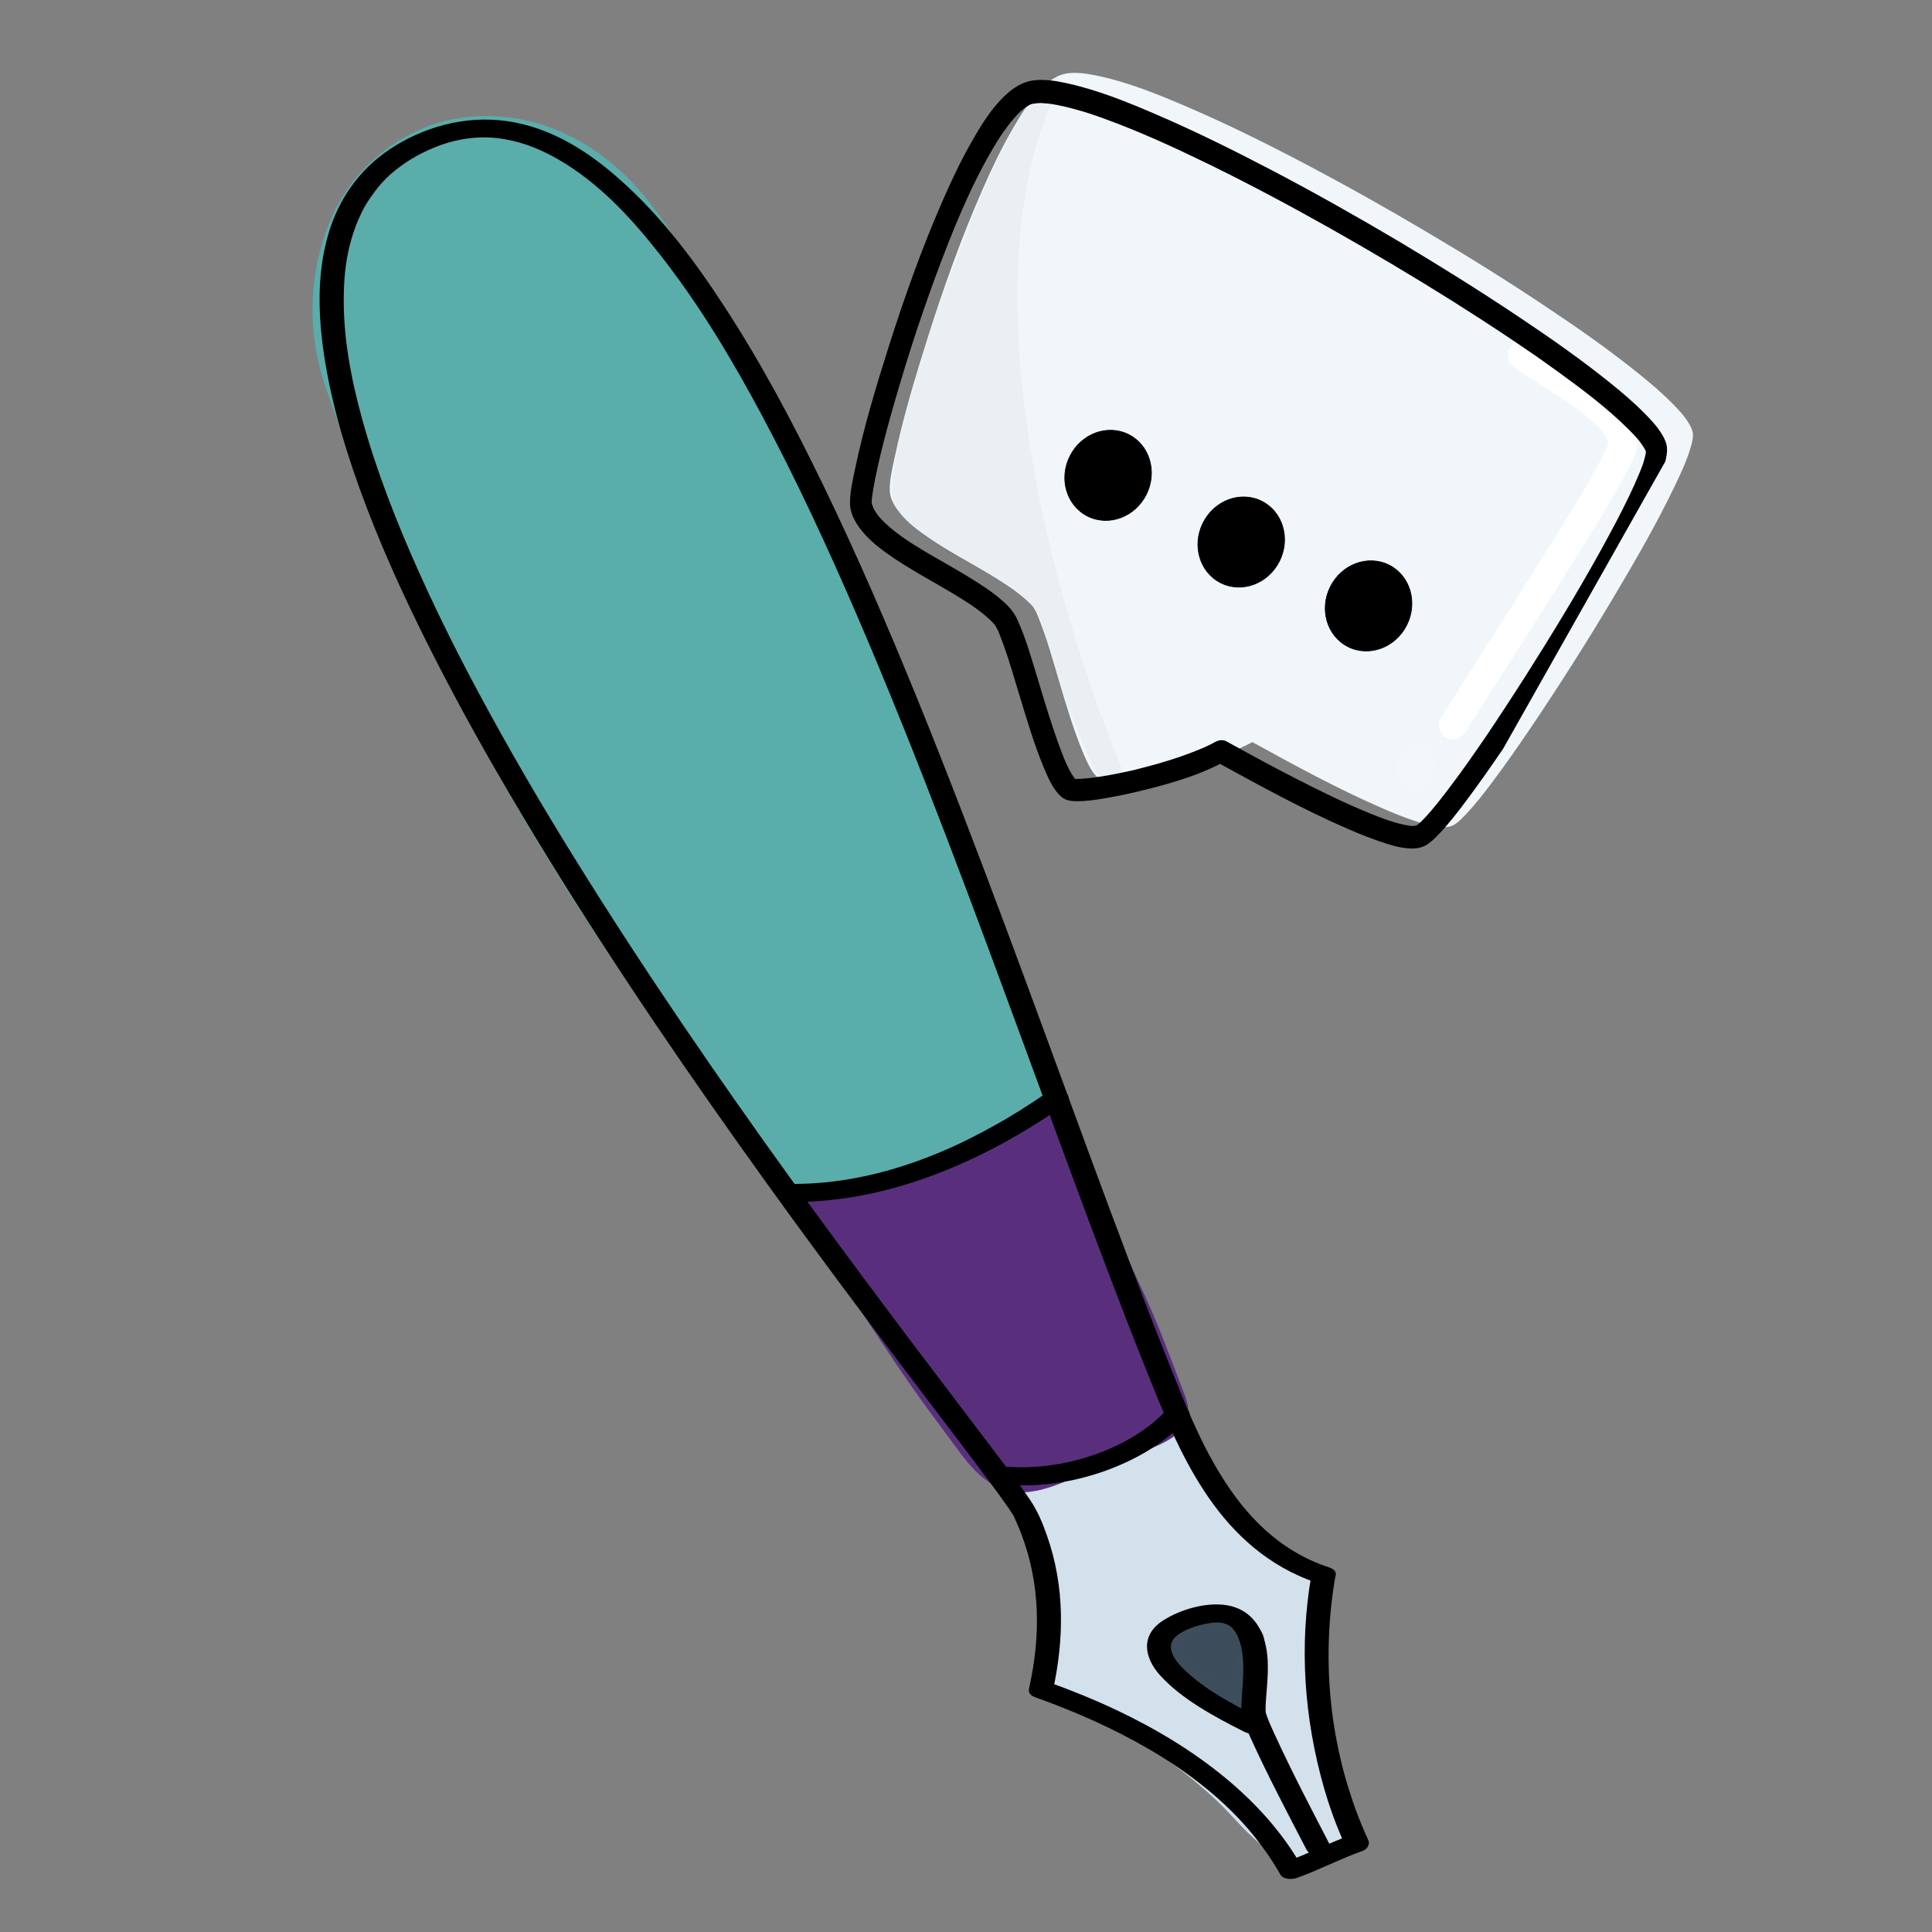 <?xml version="1.0" encoding="utf-8"?>
<!-- Generator: Adobe Adobe Illustrator 24.2.0, SVG Export Plug-In . SVG Version: 6.00 Build 0)  -->
<svg version="1.1" xmlns="http://www.w3.org/2000/svg" xmlns:xlink="http://www.w3.org/1999/xlink" x="0px" y="0px"
	 viewBox="0 0 170.08 170.08" style="enable-background:new 0 0 170.08 170.08;" xml:space="preserve">
<rect x="0" y="0" width="170.08" height="170.08" fill="#808080" stroke="none"/>
<style type="text/css">
	.st0{fill:#592F7D;}
	.st1{fill:#5A2F7C;}
	.st2{fill:#D3E1EB;}
	.st3{fill:#D3E1ED;}
	.st4{fill:#5C646E;stroke:#000000;stroke-width:2.704;stroke-miterlimit:10;}
	.st5{fill:#B6D2E0;stroke:#000000;stroke-width:2.138;stroke-miterlimit:10;}
	.st6{fill:#3D4D5B;}
	.st7{opacity:0.078;}
	.st8{opacity:0.122;}
	.st9{fill:#FFFFFF;}
	.st10{fill:#ECC9AD;}
	.st11{opacity:0.161;}
	.st12{opacity:0.169;}
	.st13{fill:#F0F6FA;}
	.st14{opacity:0.149;}
	.st15{opacity:0.031;}
	.st16{stroke:#000000;stroke-width:0.065;stroke-miterlimit:10;}
	.st17{fill:#F0F6FA;stroke:#F0F6FA;stroke-width:1.152;stroke-miterlimit:10;}
	.st18{fill:#C8354F;}
	.st19{fill:#C93550;}
	.st20{fill:#6DB671;}
	.st21{fill:#6CB671;}
	.st22{fill:#D1DFEA;}
	.st23{fill:#C8354E;}
	.st24{fill:#F3C058;}
	.st25{fill:#C8AE9D;}
	.st26{opacity:0.141;}
	.st27{fill:#D15238;}
	.st28{fill:#D15239;}
	.st29{opacity:0.988;}
	.st30{fill:#ADBECF;}
	.st31{fill:#F3C057;}
	.st32{fill:#F7D98D;}
	.st33{fill:#AEBFCE;}
	.st34{opacity:0.271;}
	.st35{fill:#3D4C5B;}
	.st36{fill:#D2E1EC;}
	.st37{fill:#59AEAA;stroke:#5AADAB;stroke-miterlimit:10;}
	.st38{fill:#592F7D;stroke:#592F7D;stroke-miterlimit:10;}
</style>
<g id="Ebene_6_11_">
</g>
<g id="Ebene_13_1_">
</g>
<g id="Ebene_9_6_">
</g>
<g id="Ebene_3">
	<g>
		<path class="st13" d="M110.42,65.04c3.8,2.08,15.36,8.48,17.42,7.31c3.34-1.9,21.8-31.38,20.85-34.31
			c-1.99-6.14-48.59-33.79-55.31-31.09c-6.06,2.43-15.3,34.01-14.69,36.5c0.91,3.76,9.52,6.4,12.47,9.74
			c1.31,1.49,4.02,14.37,5.9,15.18c1.07,0.46,9.54-1.29,13.24-3.38"/>
		<g>
			<path class="st13" d="M110.27,65.34c3.73,2.05,7.48,4.1,11.39,5.8c0.94,0.41,1.89,0.8,2.86,1.12c0.72,0.24,1.47,0.48,2.23,0.54
				c0.47,0.04,0.95,0.03,1.37-0.26c0.32-0.22,0.6-0.51,0.87-0.79c0.89-0.93,1.68-1.96,2.45-2.99c1.11-1.48,2.16-2.99,3.2-4.52
				c2.5-3.69,4.89-7.45,7.18-11.28c2.01-3.37,4-6.78,5.69-10.33c0.52-1.1,1.05-2.23,1.37-3.4c0.09-0.33,0.18-0.7,0.15-1.04
				c-0.02-0.3-0.16-0.57-0.3-0.83c-0.41-0.72-1-1.34-1.58-1.92c-0.85-0.85-1.77-1.64-2.71-2.4c-2.61-2.12-5.36-4.05-8.15-5.91
				c-3.41-2.29-6.89-4.46-10.42-6.55c-3.66-2.17-7.37-4.26-11.14-6.24c-3.37-1.77-6.78-3.46-10.28-4.96
				c-2.54-1.09-5.15-2.15-7.87-2.72c-0.83-0.17-1.71-0.31-2.57-0.21c-0.9,0.11-1.64,0.64-2.29,1.29c-1.05,1.05-1.86,2.36-2.6,3.64
				c-0.99,1.72-1.84,3.51-2.63,5.32c-1.84,4.18-3.38,8.5-4.76,12.84c-1.13,3.55-2.21,7.14-2.98,10.78c-0.2,0.92-0.44,1.92-0.42,2.86
				c0.01,0.61,0.32,1.19,0.65,1.65c0.6,0.87,1.42,1.55,2.26,2.15c2.08,1.51,4.39,2.64,6.56,3.99c0.96,0.6,1.92,1.24,2.74,2.03
				c0.28,0.27,0.39,0.37,0.56,0.67c0.14,0.24,0.24,0.48,0.34,0.74c0.72,1.8,1.24,3.71,1.8,5.58c0.62,2.06,1.23,4.14,2.04,6.11
				c0.28,0.67,0.57,1.37,0.99,1.95c0.33,0.44,0.67,0.66,1.22,0.68c0.82,0.03,1.66-0.11,2.48-0.25c1.22-0.2,2.43-0.47,3.63-0.78
				c2.32-0.59,4.72-1.29,6.86-2.49c0.37-0.21,0.03-0.75-0.33-0.55c-1.03,0.58-2.14,1-3.25,1.38c-1.25,0.43-2.52,0.79-3.79,1.11
				c-1.15,0.28-2.31,0.53-3.48,0.71c-0.72,0.11-1.58,0.27-2.24,0.18c-0.04-0.01-0.08-0.01-0.13-0.02c-0.11-0.02,0.02,0.01-0.05-0.02
				c-0.03-0.01-0.06-0.03-0.1-0.05c0.07,0.05-0.06-0.06-0.09-0.08c-0.17-0.16-0.29-0.35-0.43-0.59c-0.4-0.67-0.69-1.41-0.96-2.15
				c-0.77-2.04-1.38-4.14-2.01-6.23c-0.52-1.73-1-3.52-1.73-5.17c-0.28-0.64-0.67-1.08-1.18-1.54c-0.86-0.76-1.82-1.39-2.8-1.99
				c-2.15-1.32-4.43-2.43-6.45-3.95c-0.78-0.59-1.57-1.25-2.09-2.12c-0.1-0.17-0.19-0.34-0.26-0.52c-0.04-0.1-0.07-0.2-0.1-0.3
				c-0.01-0.02-0.03-0.17-0.01-0.04c-0.02-0.12-0.02-0.24-0.01-0.36c0.01-0.35,0.07-0.73,0.14-1.17c0.1-0.59,0.22-1.18,0.35-1.77
				c0.36-1.63,0.78-3.25,1.23-4.85c1.17-4.2,2.52-8.36,4.05-12.45c1.44-3.85,3-7.74,5.08-11.3c0.71-1.21,1.49-2.43,2.51-3.39
				c0.31-0.29,0.75-0.63,1.11-0.77c0.06-0.03,0.13-0.05,0.19-0.07c0.03-0.01,0.06-0.02,0.09-0.02c0.1-0.03-0.04,0,0.07-0.02
				c0.16-0.03,0.31-0.05,0.47-0.06c0.43-0.03,0.67-0.01,1.1,0.04c0.49,0.06,0.97,0.15,1.45,0.26c1.19,0.27,2.35,0.65,3.5,1.06
				c3.17,1.14,6.23,2.54,9.25,4.01c3.66,1.78,7.25,3.7,10.8,5.69c3.65,2.05,7.25,4.19,10.79,6.42c3.15,1.98,6.26,4.03,9.27,6.22
				c2.17,1.58,4.36,3.21,6.27,5.12c0.32,0.32,0.64,0.66,0.93,1.01c0.05,0.07,0.05,0.06,0.14,0.17c0.06,0.07,0.11,0.15,0.17,0.22
				c0.09,0.13,0.18,0.26,0.26,0.4c0.03,0.06,0.06,0.12,0.1,0.18c0.02,0.03,0.03,0.06,0.04,0.09c-0.05-0.1,0,0.01,0.01,0.03
				c0.02,0.05,0.03,0.1,0.05,0.15c0.03,0.09,0-0.07,0,0.01c0,0.03,0.01,0.06,0.01,0.09c0,0.04-0.01,0.24,0,0.12
				c-0.01,0.08-0.02,0.16-0.03,0.24c-0.04,0.2-0.09,0.4-0.15,0.59c-0.32,1.09-0.86,2.24-1.38,3.32c-0.78,1.61-1.62,3.19-2.49,4.75
				c-2.11,3.81-4.38,7.54-6.71,11.22c-2.12,3.33-4.29,6.63-6.65,9.78c-0.77,1.02-1.55,2.05-2.43,2.97c-0.3,0.31-0.44,0.47-0.77,0.69
				c-0.14,0.09-0.21,0.12-0.35,0.14c-0.27,0.04-0.47,0.02-0.74-0.01c-0.78-0.1-1.54-0.34-2.27-0.6c-0.97-0.34-1.93-0.74-2.87-1.16
				c-2.15-0.95-4.24-2.01-6.32-3.1c-1.57-0.82-3.12-1.67-4.67-2.52C110.21,64.54,109.91,65.14,110.27,65.34L110.27,65.34z"/>
		</g>
		<g id="Ebene_7_2_">
			<path class="st9" d="M133.15,32.21c1.09,0.81,2.25,1.51,3.38,2.24c0.31,0.2,0.63,0.41,0.94,0.61c0.15,0.1,0.3,0.2,0.45,0.3
				c0.08,0.05,0.15,0.1,0.23,0.15c0.25,0.17-0.21-0.15,0.04,0.03c0.58,0.41,1.16,0.84,1.7,1.3c0.25,0.21,0.5,0.44,0.74,0.67
				c0.11,0.11,0.21,0.21,0.31,0.33c0.05,0.05,0.1,0.11,0.14,0.16c0.2,0.22-0.13-0.18-0.02-0.02c0.16,0.22,0.31,0.43,0.44,0.67
				c0.03,0.05,0.05,0.11,0.08,0.16c-0.04-0.07-0.12-0.31-0.06-0.12c0.04,0.11,0.06,0.25,0.1,0.36c-0.03-0.06-0.04-0.36-0.03-0.15
				c0,0.05,0,0.1,0.01,0.16c0.02,0.3,0.07-0.27,0.01-0.08c-0.03,0.09-0.13,0.44-0.02,0.12c0.11-0.31,0.02-0.06-0.01,0.01
				c-0.03,0.07-0.06,0.14-0.09,0.21c-0.07,0.16-0.14,0.31-0.22,0.47c-1.03,2.12-2.3,4.14-3.53,6.14c-1.74,2.84-3.53,5.66-5.31,8.47
				c-1.69,2.66-3.39,5.31-5.07,7.98c-0.17,0.28-0.35,0.55-0.52,0.83c-0.37,0.6-0.06,1.51,0.52,1.76c0.67,0.3,1.32,0,1.72-0.64
				c1.65-2.63,3.33-5.25,5-7.87c1.84-2.89,3.68-5.78,5.47-8.69c1.33-2.15,2.68-4.31,3.83-6.57c0.29-0.58,0.66-1.24,0.74-1.89
				c0.19-1.51-0.69-2.74-1.64-3.72c-1.07-1.09-2.35-1.96-3.61-2.81c-1.17-0.78-2.37-1.51-3.53-2.29c-0.06-0.04-0.11-0.08-0.17-0.12
				c-0.17-0.12,0.27,0.19,0.07,0.05c-0.11-0.08-0.22-0.15-0.32-0.23c-0.52-0.39-1.32-0.46-1.8,0.15
				C132.69,30.86,132.58,31.78,133.15,32.21L133.15,32.21z"/>
			<g class="st14">
				<g>
					<path class="st9" d="M123.71,67.2c-0.09,0.28-0.19,0.56-0.28,0.84c0.78-0.18,1.55-0.35,2.33-0.53
						c-0.19-0.34-0.38-0.67-0.56-1.01c-0.24,0.67-0.48,1.33-0.72,2c-0.19,0.05-0.35,0.07-0.53,0.01c-0.08-0.01-0.14-0.05-0.2-0.1
						c-0.1-0.08-0.12-0.09-0.05-0.03c-0.1-0.11-0.17-0.22-0.22-0.37c0.03,0.09,0.02,0.07,0-0.05c-0.03-0.11-0.03-0.22-0.01-0.33
						c0.4-0.37,0.8-0.73,1.19-1.1c0.02,0,0.32,0.05,0.16,0.01c0.15,0.04,0.28,0.1,0.4,0.2c-0.13-0.1,0.08,0.11,0.09,0.13
						c-0.1-0.13,0.05,0.12,0.06,0.14c0.04,0.14,0.03,0.3,0.01,0.44c0.04-0.24-0.24,0.43-0.22,0.41c0.1-0.14-0.09,0.09-0.12,0.1
						c-0.06,0.03-0.12,0.07-0.19,0.1c-0.21,0.04-0.27,0.05-0.17,0.04c0.15-0.01-0.29-0.03-0.15-0.01c0.06,0.01,0.04,0.01-0.08-0.03
						c-0.07-0.01-0.14-0.04-0.2-0.09c-0.24-0.16-0.38-0.44-0.35-0.74c0.03-0.29-0.06,0.12,0.04-0.17c0.1-0.29-0.09,0.09,0.08-0.16
						c0.03-0.07,0.09-0.13,0.15-0.17c0.1-0.08,0.12-0.1,0.06-0.06c-0.1,0.07,0.31-0.12,0.11-0.08c0.55,0.38,1.09,0.75,1.64,1.13
						c-0.01-0.13-0.02-0.26-0.03-0.39c-0.06-0.68-0.61-1.3-1.32-1.2c-0.66,0.09-1.29,0.71-1.23,1.44c0.01,0.13,0.02,0.26,0.03,0.39
						c0.04,0.42,0.2,0.75,0.53,0.98c0.35,0.24,0.69,0.24,1.11,0.14c0.83-0.2,1.42-1.21,1.35-2.04c-0.08-1-0.94-1.73-1.91-1.57
						c-0.94,0.15-1.76,1.02-1.65,2.04c0.11,0.99,0.9,1.74,1.88,1.65c0.56-0.05,1.07-0.52,1.19-1.1c0.14-0.62-0.05-1.3-0.5-1.71
						c-0.49-0.44-1.07-0.54-1.71-0.36c-0.84,0.23-1.09,1.33-0.72,2c0.19,0.34,0.38,0.67,0.56,1.01c0.25,0.45,0.81,0.64,1.29,0.53
						c0.54-0.12,0.86-0.53,1.03-1.06c0.09-0.28,0.19-0.56,0.28-0.84c0.1-0.3-0.01-0.73-0.16-0.97c-0.17-0.27-0.49-0.51-0.8-0.55
						c-0.32-0.04-0.67,0.01-0.95,0.22C123.98,66.57,123.83,66.84,123.71,67.2L123.71,67.2z"/>
				</g>
			</g>
		</g>
		<g>
			<path d="M146.6,40.63c0.1-0.38,0.18-0.8,0.15-1.2c-0.03-0.42-0.21-0.8-0.41-1.14c-0.45-0.77-1.09-1.43-1.71-2.05
				c-0.86-0.86-1.79-1.65-2.73-2.41c-2.65-2.15-5.45-4.1-8.28-5.99c-3.41-2.28-6.89-4.45-10.41-6.55
				c-3.66-2.17-7.36-4.26-11.13-6.24c-3.36-1.76-6.76-3.45-10.24-4.95c-2.6-1.12-5.27-2.21-8.05-2.8c-0.89-0.19-1.83-0.33-2.75-0.23
				c-1.06,0.12-1.93,0.71-2.7,1.47c-1.09,1.07-1.94,2.43-2.7,3.76c-0.99,1.71-1.84,3.5-2.63,5.31c-1.85,4.22-3.4,8.58-4.79,12.96
				c-1.13,3.56-2.21,7.17-2.97,10.82c-0.2,0.97-0.44,2.01-0.42,2.99c0.02,0.73,0.37,1.42,0.76,1.98c0.65,0.92,1.51,1.65,2.41,2.3
				c2.13,1.53,4.49,2.7,6.71,4.09c0.24,0.15,0.49,0.31,0.73,0.47c0.06,0.04,0.13,0.09,0.19,0.13c0.03,0.02,0.25,0.17,0.04,0.03
				c0.12,0.08,0.24,0.17,0.36,0.26c0.44,0.33,0.87,0.67,1.26,1.06c0.07,0.07,0.15,0.15,0.22,0.23c0.04,0.04,0.08,0.1,0.12,0.14
				c0.09,0.08-0.16-0.24-0.1-0.13c0.05,0.09,0.12,0.17,0.17,0.27c0.06,0.11,0.11,0.22,0.17,0.33c0.12,0.25-0.08-0.19,0.01,0.02
				c0.04,0.09,0.08,0.19,0.11,0.28c0.72,1.8,1.24,3.69,1.81,5.55c0.63,2.06,1.24,4.13,2.06,6.11c0.3,0.72,0.61,1.47,1.07,2.09
				c0.22,0.29,0.45,0.57,0.78,0.74c0.32,0.17,0.66,0.19,1.02,0.2c0.83,0.02,1.68-0.11,2.51-0.25c1.26-0.21,2.52-0.49,3.76-0.8
				c2.37-0.6,4.78-1.31,6.96-2.53c0.46-0.26,0.57-0.97,0.32-1.38c-0.29-0.48-0.85-0.51-1.31-0.25c-0.06,0.03-0.44,0.23-0.18,0.1
				c-0.11,0.06-0.23,0.11-0.34,0.17c-0.27,0.13-0.53,0.25-0.8,0.36c-0.58,0.24-1.17,0.46-1.77,0.67c-1.25,0.43-2.52,0.78-3.79,1.1
				c-0.14,0.03-0.27,0.07-0.41,0.1c-0.03,0.01-0.3,0.07-0.08,0.02c-0.08,0.02-0.16,0.04-0.24,0.05c-0.31,0.07-0.63,0.14-0.94,0.2
				c-0.55,0.11-1.09,0.21-1.64,0.29c-0.45,0.07-0.89,0.13-1.34,0.16c-0.17,0.01-0.33,0.02-0.5,0.03c-0.07,0-0.16-0.02-0.23,0
				c0.25-0.06,0.17,0.01,0.02,0c-0.05-0.01-0.1-0.02-0.15-0.02c-0.18-0.02,0.15,0.07,0.12,0.04c-0.02-0.02-0.09-0.06-0.11-0.06
				c0.24,0.06,0.19,0.15,0.07,0.04c-0.04-0.04-0.08-0.08-0.12-0.12c-0.14-0.14,0.15,0.21,0.04,0.04c-0.08-0.12-0.17-0.24-0.25-0.37
				c-0.18-0.3-0.34-0.62-0.48-0.94c-0.03-0.06-0.12-0.23,0.01,0.03c-0.02-0.05-0.04-0.1-0.06-0.15c-0.04-0.09-0.08-0.19-0.12-0.28
				c-0.09-0.22-0.18-0.44-0.26-0.66c-0.77-2.03-1.39-4.12-2.02-6.2c-0.55-1.79-1.05-3.63-1.82-5.33c-0.29-0.66-0.71-1.15-1.24-1.62
				c-0.91-0.82-1.95-1.49-2.99-2.13c-1.09-0.67-2.2-1.29-3.31-1.93c-0.55-0.32-1.09-0.64-1.62-0.98c-0.25-0.16-0.49-0.31-0.73-0.48
				c-0.06-0.04-0.13-0.09-0.19-0.13c-0.21-0.14,0.11,0.08-0.01-0.01c-0.13-0.1-0.27-0.19-0.4-0.29c-0.43-0.32-0.85-0.66-1.24-1.04
				c-0.17-0.16-0.32-0.34-0.48-0.51c-0.15-0.16,0.13,0.18,0,0c-0.03-0.05-0.07-0.1-0.11-0.14c-0.07-0.09-0.13-0.19-0.19-0.29
				c-0.06-0.1-0.11-0.19-0.17-0.29c-0.02-0.03-0.03-0.07-0.05-0.1c-0.09-0.17,0.07,0.21,0.01,0.03c-0.04-0.14-0.08-0.32-0.14-0.45
				c0.12,0.24,0.03,0.29,0.03,0.16c0-0.02,0-0.05-0.01-0.07c0-0.07,0-0.14,0-0.21c0-0.08,0.01-0.15,0.01-0.23
				c0.01-0.23-0.02,0.18-0.01,0.09c0.01-0.05,0.01-0.1,0.02-0.15c0.03-0.23,0.06-0.46,0.1-0.69c0.1-0.6,0.22-1.19,0.35-1.78
				c0.35-1.62,0.77-3.23,1.22-4.83c0.56-2,1.16-3.99,1.79-5.97c0.35-1.09,0.71-2.18,1.09-3.27c0.09-0.26,0.18-0.51,0.27-0.77
				c0.02-0.07,0.16-0.44,0.06-0.17c0.06-0.16,0.12-0.33,0.17-0.49c0.19-0.54,0.39-1.07,0.58-1.6c1.43-3.85,2.98-7.73,5.07-11.27
				c0.21-0.36,0.43-0.71,0.66-1.06c0.05-0.08,0.23-0.32,0.02-0.03c0.06-0.08,0.11-0.16,0.17-0.24c0.11-0.16,0.22-0.31,0.33-0.46
				c0.38-0.51,0.79-0.99,1.24-1.43c0.03-0.02,0.06-0.05,0.08-0.07c0.01-0.01-0.22,0.19-0.11,0.1c0.05-0.04,0.1-0.09,0.16-0.13
				c0.1-0.08,0.2-0.16,0.31-0.23c0.09-0.06,0.19-0.12,0.28-0.18c0.17-0.1-0.26,0.12-0.05,0.02c0.05-0.02,0.1-0.05,0.15-0.07
				c0.06-0.02,0.12-0.04,0.18-0.06c0.03-0.01,0.07-0.02,0.11-0.03c0.03-0.01-0.31,0.06-0.11,0.03c0.16-0.02,0.32-0.05,0.48-0.06
				c0.08,0,0.17-0.01,0.25-0.01c0.05,0,0.1,0,0.14,0c0.24,0-0.14-0.01-0.07,0c0.21,0.01,0.41,0.03,0.62,0.05
				c0.49,0.06,0.98,0.16,1.46,0.27c0.56,0.13,1.12,0.29,1.67,0.45c0.14,0.04,0.29,0.09,0.43,0.14c0.07,0.02,0.13,0.04,0.2,0.06
				c0.04,0.01,0.08,0.03,0.12,0.04c0.23,0.08-0.19-0.07-0.04-0.01c0.32,0.11,0.65,0.22,0.97,0.34c3.16,1.14,6.23,2.55,9.25,4.02
				c3.63,1.77,7.2,3.68,10.72,5.66c3.65,2.06,7.26,4.2,10.81,6.43c1.65,1.04,3.29,2.1,4.92,3.19c0.77,0.52,1.55,1.04,2.31,1.57
				c-0.2-0.14-0.02-0.01,0.08,0.05c0.09,0.07,0.19,0.13,0.28,0.2c0.18,0.13,0.37,0.26,0.55,0.39c0.34,0.24,0.68,0.49,1.02,0.73
				c2.18,1.58,4.37,3.21,6.29,5.12c0.33,0.32,0.64,0.65,0.94,1c0.03,0.03,0.05,0.07,0.08,0.1c-0.25-0.29-0.1-0.13-0.05-0.05
				c0.06,0.07,0.12,0.15,0.17,0.23c0.1,0.13,0.19,0.27,0.27,0.41c0.03,0.06,0.07,0.12,0.1,0.18c0.01,0.03,0.03,0.06,0.04,0.09
				c0.08,0.15-0.11-0.28-0.05-0.11c0.02,0.05,0.04,0.11,0.06,0.16c0.07,0.18-0.01-0.32-0.01-0.07c0,0.06-0.01,0.13,0,0.18
				c-0.02-0.31,0.02-0.18-0.01,0c-0.03,0.19-0.08,0.37-0.13,0.56c-0.03,0.1-0.06,0.21-0.09,0.31c-0.02,0.06-0.04,0.12-0.06,0.18
				c-0.08,0.26,0.09-0.24,0.01-0.03c-0.1,0.27-0.2,0.53-0.31,0.79c-0.27,0.65-0.56,1.29-0.86,1.92c-0.76,1.59-1.6,3.15-2.45,4.7
				c-2.11,3.82-4.38,7.55-6.72,11.23c-0.59,0.92-1.18,1.84-1.78,2.75c-0.29,0.44-0.58,0.88-0.87,1.32c-0.03,0.05-0.17,0.25,0,0
				c-0.03,0.05-0.06,0.09-0.09,0.14c-0.07,0.1-0.14,0.2-0.21,0.31c-0.15,0.22-0.3,0.44-0.44,0.66c-1.02,1.49-2.05,2.98-3.14,4.42
				c-0.77,1.02-1.55,2.05-2.43,2.97c-0.14,0.15-0.3,0.29-0.44,0.43c0.29-0.3,0.08-0.07-0.01,0c-0.06,0.05-0.12,0.09-0.18,0.13
				c-0.02,0.02-0.05,0.03-0.08,0.05c-0.12,0.09,0.27-0.09,0.11-0.06c-0.04,0.01-0.1,0.03-0.14,0.05c-0.07,0.03-0.16-0.09,0.16-0.04
				c-0.03-0.01-0.08,0.02-0.11,0.02c-0.12,0.01-0.23,0.01-0.35,0.02c-0.15,0,0.26,0.02,0.11,0c-0.04,0-0.07-0.01-0.11-0.01
				c-0.08-0.01-0.16-0.02-0.23-0.03c-0.35-0.05-0.69-0.13-1.03-0.22c-0.19-0.05-0.38-0.11-0.56-0.17c-0.07-0.02-0.45-0.13-0.14-0.04
				c-0.11-0.03-0.23-0.08-0.34-0.12c-0.99-0.35-1.95-0.76-2.91-1.18c-2.13-0.95-4.22-2.01-6.29-3.09c-1.57-0.82-3.12-1.67-4.68-2.53
				c-0.45-0.24-1.05,0-1.29,0.48c-0.25,0.5-0.06,1.08,0.39,1.32l0,0c3.74,2.05,7.49,4.11,11.4,5.81c0.94,0.41,1.89,0.8,2.87,1.13
				c0.77,0.26,1.57,0.53,2.39,0.6c0.64,0.06,1.26,0.03,1.83-0.36c0.36-0.24,0.69-0.57,0.99-0.89c0.89-0.92,1.68-1.96,2.45-2.99
				c1.11-1.48,2.17-3,3.21-4.53"/>
		</g>
		<g id="Ebene_9_2_">
			<g class="st15">
				<path d="M92.69,7.34c-8.45,16.85-0.93,45.54,5.91,61.68c-1.69-0.32-2.43-3.47-4.29-7.87c-2.63-6.21-1.11-6.05-3.12-8.42
					c-1.67-1.97-4.38-3.03-6.63-4.25c-2.07-1.13-4.51-2.85-5.28-4.66c-1.03-2.39,5.34-23.02,11.58-34.53"/>
				<g>
					<path d="M92.13,7.06c-1.75,3.5-2.76,7.33-3.3,11.16c-0.59,4.25-0.64,8.54-0.37,12.77c0.29,4.49,0.95,8.93,1.83,13.3
						c0.87,4.31,1.97,8.56,3.26,12.73c1.16,3.74,2.46,7.43,3.94,11.03c0.16,0.4,0.33,0.79,0.5,1.19c0.25-0.29,0.5-0.59,0.75-0.88
						c-0.05-0.01-0.09-0.02-0.13-0.03c0.17,0.04,0.02,0.01-0.01-0.01c-0.07-0.03-0.14-0.07-0.21-0.11c-0.15-0.09,0.04,0.05-0.1-0.07
						c-0.08-0.07-0.15-0.14-0.23-0.21c-0.04-0.04-0.07-0.08-0.11-0.12c0.08,0.09,0,0-0.02-0.03c-0.07-0.09-0.13-0.18-0.19-0.27
						c-0.14-0.21-0.26-0.43-0.37-0.65c-0.61-1.18-1.06-2.46-1.55-3.71c-0.95-2.44-2.08-4.8-2.61-7.42c-0.1-0.52-0.18-1.06-0.36-1.55
						c-0.22-0.62-0.57-1.15-0.98-1.66c-1.99-2.47-5.03-3.47-7.67-5.02c-1.2-0.71-2.37-1.52-3.34-2.54c-0.4-0.42-0.74-0.89-1-1.42
						c-0.04-0.08,0.02,0.1-0.01-0.04c-0.01-0.03-0.02-0.06-0.03-0.09c-0.03-0.09,0.02-0.13,0,0.04c0-0.04-0.01-0.1-0.02-0.14
						c-0.02-0.21-0.02-0.43-0.01-0.65c0-0.07,0.01-0.14,0.01-0.21c0-0.05,0.03-0.27,0-0.05c0.02-0.15,0.03-0.3,0.05-0.45
						c0.09-0.75,0.24-1.49,0.39-2.22c0.96-4.55,2.42-9.03,3.98-13.43c1.82-5.16,3.86-10.27,6.34-15.16
						c0.27-0.53,0.55-1.06,0.83-1.59C91.83,8.8,90.71,8.24,90.29,9c-2.6,4.81-4.68,9.91-6.56,15.04c-1.73,4.71-3.33,9.51-4.47,14.38
						c-0.34,1.46-0.69,2.97-0.73,4.47c-0.02,0.52,0.05,0.98,0.26,1.44c0.58,1.22,1.66,2.18,2.7,2.97c1.22,0.92,2.53,1.67,3.89,2.36
						c1.39,0.71,2.83,1.38,4.07,2.34c0.3,0.24,0.6,0.49,0.87,0.77c0.12,0.12,0.24,0.25,0.36,0.38c0.05,0.06,0.1,0.11,0.14,0.17
						c0.08,0.1-0.05-0.06,0.05,0.06c0.21,0.26,0.4,0.53,0.57,0.83c0.03,0.05,0.06,0.11,0.09,0.16c0.04,0.08,0.08,0.19,0.02,0.04
						c0.05,0.13,0.1,0.25,0.14,0.38c0.08,0.24,0.13,0.49,0.18,0.74c0.15,0.77,0.31,1.53,0.52,2.27c0.42,1.43,0.99,2.79,1.55,4.15
						c0.6,1.47,1.14,2.97,1.77,4.42c0.41,0.96,0.86,2.01,1.63,2.71c0.32,0.29,0.7,0.5,1.12,0.58c0.43,0.09,0.94-0.42,0.75-0.88
						c-1.47-3.48-2.78-7.04-3.95-10.66c-1.31-4.07-2.45-8.22-3.37-12.43c-0.94-4.29-1.65-8.65-2.03-13.06
						c-0.36-4.18-0.44-8.43,0.01-12.66c0.41-3.8,1.24-7.62,2.79-11.13c0.18-0.42,0.38-0.83,0.58-1.24
						C93.63,6.85,92.51,6.28,92.13,7.06L92.13,7.06z"/>
				</g>
			</g>
		</g>
		<g id="Ebene_11">
			
				<ellipse transform="matrix(0.448 -0.894 0.894 0.448 16.429 110.315)" class="st16" cx="97.56" cy="41.85" rx="4.02" ry="3.76"/>
			
				<ellipse transform="matrix(0.448 -0.894 0.894 0.448 17.642 124.03)" class="st16" cx="109.28" cy="47.73" rx="4.02" ry="3.76"/>
			
				<ellipse transform="matrix(0.448 -0.894 0.894 0.448 18.804 137.155)" class="st16" cx="120.49" cy="53.35" rx="4.02" ry="3.76"/>
		</g>
	</g>
	<g>
		<g id="Ebene_5_9_">
			<g>
				<path class="st36" d="M103.64,126.82c2.08,5.25,6.72,9.76,12.59,12.25c-0.99,7.46-0.12,15.11,2.53,22.31
					c-0.42,1.68-3.11,2.27-4.99,1.58s-3.14-2.19-4.42-3.54c-4.33-4.57-9.99-8.24-16.32-10.6c1.01-6.05-0.22-12.37-3.49-17.87
					c4.84-0.38,9.56-1.69,13.71-3.79"/>
				<g>
					<path class="st36" d="M102.62,127.03c2.11,5.24,6.68,9.98,13.08,12.72c-0.18-0.23-0.35-0.46-0.53-0.69
						c-0.98,7.54-0.1,15.21,2.57,22.53c0-0.14,0-0.28,0-0.42c-0.33,1.14-2.07,1.56-3.43,1.11c-1.92-0.64-3.08-2.26-4.26-3.48
						c-2.76-2.87-6.05-5.42-9.82-7.55c-2.09-1.18-4.32-2.22-6.67-3.1c0.18,0.23,0.35,0.46,0.53,0.69c1.01-6.2-0.27-12.55-3.63-18.27
						c-0.31,0.4-0.61,0.8-0.92,1.2c5.11-0.42,9.97-1.75,14.24-3.89c1.13-0.57,0.07-1.95-1.07-1.37c-3.94,1.98-8.44,3.29-13.17,3.68
						c-0.85,0.07-1.26,0.61-0.92,1.2c3.21,5.46,4.3,11.56,3.34,17.46c-0.04,0.26,0.23,0.58,0.53,0.69
						c3.79,1.42,7.26,3.25,10.32,5.44c1.57,1.12,3.03,2.33,4.38,3.61c1.27,1.21,2.32,2.55,3.7,3.69c1.22,1.01,2.86,1.85,4.75,1.78
						c1.7-0.06,3.3-0.75,3.95-1.95c0.44-0.82-0.05-1.61-0.32-2.42c-0.3-0.91-0.57-1.82-0.82-2.74c-0.48-1.81-0.85-3.63-1.1-5.46
						c-0.57-4.12-0.58-8.27-0.05-12.4c0.04-0.27-0.23-0.56-0.53-0.69c-5.93-2.54-10.15-6.92-12.11-11.77
						C104.28,125.63,102.22,126.05,102.62,127.03L102.62,127.03z"/>
				</g>
			</g>
		</g>
		<g id="Ebene_7_5_">
			<g>
				<path class="st35" d="M109.05,148.76c0.06-1.51,1.94-3.82,0.88-5.06s-5.49-0.93-6.39,0.37c-0.85,1.23,0.4,2.8,1.85,3.56
					s3.21,1.19,4.26,2.32"/>
				<g>
					<path class="st6" d="M110.12,148.76c0.1-1.43,1.26-2.73,1.2-4.19c-0.05-1.39-1.38-2.2-3.13-2.39
						c-1.62-0.17-3.51,0.04-4.81,0.83c-1.63,0.99-1.35,2.77-0.27,3.96c0.7,0.77,1.62,1.31,2.69,1.78c1.04,0.45,2.21,0.85,2.94,1.6
						c0.34,0.35,0.92,0.51,1.45,0.29c0.46-0.2,0.72-0.74,0.38-1.09c-0.74-0.75-1.67-1.29-2.74-1.76c-0.91-0.4-1.89-0.74-2.6-1.34
						c-0.56-0.48-1.13-1.24-0.81-1.89c0.19-0.39,0.84-0.59,1.42-0.71c1.01-0.21,3.19-0.35,3.36,0.61c0.11,0.65-0.26,1.37-0.51,1.97
						c-0.31,0.76-0.63,1.52-0.69,2.32C107.92,149.78,110.05,149.78,110.12,148.76L110.12,148.76z"/>
				</g>
			</g>
		</g>
		<g>
			<g>
				<path d="M60.19,47.19c1.42,0,1.42-1.65,0-1.65C58.77,45.54,58.77,47.19,60.19,47.19L60.19,47.19z"/>
			</g>
		</g>
		<g>
			<path class="st37" d="M90.84,97.59c-3.6,2.69-7.47,4.15-11.56,5.9c-2.3,0.99-5.51,1.57-7.93,0.76c-1.82-0.61-3.03-2.06-4.07-3.47
				C51.38,79.11,39.6,61.27,30.06,33.34c-1.51-4.41-1.26-9.27,0.52-13.57s6.25-8.06,11.66-8.3c4.14-0.19,8.15,1.69,11.01,4.25
				c2.87,2.56,4.77,5.76,6.58,8.93c13.08,22.99,23.12,46.52,32.08,72.78"/>
			<g>
				<path class="st37" d="M90.09,97.03c-3.34,2.48-7.52,4.25-11.64,5.9c-1.79,0.72-4.08,1.19-6.09,0.76
					c-2.05-0.44-3.19-1.99-4.16-3.3c-4.17-5.66-8.24-11.36-12.11-17.14c-3.73-5.58-7.25-11.24-10.44-17
					c-3.41-6.16-6.44-12.44-9.12-18.79c-1.47-3.5-2.84-7.02-4.12-10.55c-0.66-1.82-1.39-3.66-1.82-5.52
					c-0.43-1.83-0.54-3.71-0.39-5.57c0.26-3.39,1.33-6.91,3.99-9.72c2.2-2.32,5.68-4.13,9.63-3.81c4.48,0.37,8.06,3.05,10.4,5.74
					c2.67,3.06,4.45,6.54,6.31,9.9c3.78,6.8,7.32,13.68,10.62,20.62c3.34,7.01,6.44,14.08,9.34,21.19
					c3.01,7.39,5.81,14.82,8.45,22.29c0.66,1.87,1.31,3.74,1.95,5.62c0.34,0.99,2.39,0.57,2.05-0.42
					c-2.67-7.82-5.51-15.62-8.57-23.36c-2.93-7.42-6.08-14.8-9.47-22.12c-3.34-7.21-6.93-14.36-10.78-21.44
					c-1.9-3.49-3.73-7.05-6.03-10.41c-2.18-3.2-5.11-6.33-9.44-8.06c-3.88-1.55-8.37-1.55-12.07,0.3c-3.61,1.81-5.98,4.73-7.18,7.8
					c-1.45,3.71-1.76,7.66-0.96,11.47c0.41,1.97,1.19,3.89,1.88,5.82c0.67,1.85,1.36,3.7,2.08,5.54c2.64,6.77,5.66,13.46,9.11,20.03
					c3.2,6.1,6.75,12.09,10.58,17.98c3.87,5.95,8,11.8,12.23,17.62c2.02,2.78,3.94,6.6,8.74,7.01c2.29,0.19,4.67-0.35,6.66-1.17
					c2.08-0.86,4.16-1.73,6.16-2.69c2.05-0.98,3.98-2.1,5.71-3.38C92.57,97.43,91.06,96.31,90.09,97.03L90.09,97.03z"/>
			</g>
		</g>
		<g id="Ebene_9_8_">
			<g>
				<path class="st38" d="M92.3,98.5c2.63,7.95,7.13,14.94,9.76,22.89c0.25,0.74,1.15,2.38,0.99,3.13
					c-0.34,1.59-4.83,2.57-6.57,3.23c-2.1,0.8-5.46,2.91-7.62,2.18c-1.65-0.56-4.21-4.37-4.21-4.37
					c-5.08-6.53-8.66-13.13-13.74-19.66c8.14,0,14.73-4.46,21.43-7.82"/>
				<g>
					<path class="st38" d="M91.28,98.71c1.69,5.07,4.22,9.94,6.5,14.87c1.13,2.44,2.19,4.91,3.06,7.41
						c0.31,0.89,0.74,1.76,1.03,2.66c0.23,0.7,0.15,1.01-0.64,1.48c-1.64,0.96-3.76,1.3-5.56,2.04c-1.13,0.46-2.18,1.02-3.32,1.47
						c-0.81,0.33-2.02,0.84-2.97,0.57c-0.49-0.14-1.08-0.73-1.49-1.16c-0.59-0.63-1.12-1.28-1.63-1.95
						c-1.12-1.49-2.24-2.99-3.31-4.5c-3.78-5.34-7.05-10.88-11.11-16.11c-0.31,0.4-0.61,0.8-0.92,1.2
						c8.57-0.05,15.25-4.55,21.97-7.93c1.13-0.57,0.07-1.95-1.07-1.37c-6.34,3.19-12.8,7.67-20.9,7.71c-0.81,0-1.32,0.67-0.92,1.2
						c3.82,4.93,6.95,10.12,10.45,15.17c1.21,1.75,2.51,3.46,3.78,5.19c0.96,1.31,2.07,2.92,3.75,3.79c2.18,1.13,5.07-0.23,6.96-1.1
						c0.96-0.44,1.89-0.88,2.93-1.21c1.1-0.35,2.22-0.67,3.28-1.1c0.97-0.39,2-0.9,2.57-1.63c0.64-0.82,0.38-1.74,0.04-2.6
						c-0.9-2.32-1.74-4.66-2.73-6.96c-2.53-5.86-5.71-11.57-7.71-17.56C93,97.29,90.95,97.71,91.28,98.71L91.28,98.71z"/>
				</g>
			</g>
		</g>
		<g id="Ebene_4_7_">
			<g>
				<g>
					<path d="M117.04,138c-4.62-1.53-7.47-4.77-9.53-8.08c-2-3.22-3.31-6.65-4.66-10.04c-2.42-6.06-4.69-12.15-6.94-18.24
						c-2.47-6.69-4.9-13.39-7.4-20.08c-2.51-6.73-5.08-13.46-7.8-20.15c-2.56-6.28-5.25-12.53-8.24-18.7
						c-2.59-5.34-5.38-10.64-8.71-15.74c-2.56-3.93-5.43-7.82-9.21-11.18c-2.55-2.27-5.85-4.53-9.87-5.12
						c-3.83-0.56-7.53,0.58-10.38,2.48c-2.79,1.87-4.47,4.49-5.31,7.18c-1.03,3.31-1.01,6.78-0.57,10.14
						c0.55,4.21,1.74,8.37,3.21,12.46c1.7,4.72,3.8,9.36,6.1,13.93c2.51,5,5.27,9.93,8.18,14.81c2.96,4.98,6.09,9.9,9.32,14.78
						c3.12,4.72,6.35,9.4,9.65,14.05c2.99,4.22,6.04,8.41,9.14,12.58c2.54,3.42,5.11,6.83,7.69,10.23c1.81,2.39,3.64,4.77,5.42,7.16
						c0.54,0.72,1.07,1.45,1.58,2.18c0.16,0.24,0.32,0.47,0.47,0.71c0.03,0.04,0.05,0.09,0.08,0.13c0.08,0.13-0.11-0.23-0.03-0.06
						c0.23,0.54,0.48,1.07,0.68,1.61c1.68,4.41,1.7,8.97,0.71,13.47c-0.22,1,1.83,1.43,2.05,0.42c1.01-4.58,1.09-9.22-0.5-13.74
						c-0.39-1.12-0.83-2.19-1.53-3.21c-1.19-1.75-2.52-3.44-3.81-5.15c-2.18-2.87-4.36-5.74-6.53-8.61
						c-2.82-3.74-5.61-7.49-8.36-11.25c-3.2-4.38-6.34-8.79-9.41-13.23c-3.29-4.76-6.49-9.56-9.57-14.4
						c-3.09-4.86-6.07-9.76-8.84-14.73c-2.64-4.72-5.12-9.5-7.29-14.36c-1.95-4.36-3.68-8.78-4.93-13.29
						c-1.02-3.71-1.74-7.45-1.63-11.26c0.04-1.64,0.22-3.06,0.65-4.59c0.2-0.7,0.45-1.4,0.76-2.07c0.33-0.71,0.52-1.06,1-1.74
						c0.85-1.23,1.65-2.03,2.99-2.95c1.18-0.81,2.84-1.59,4.37-1.95c1.54-0.36,3.03-0.4,4.48-0.13c1.66,0.3,3.17,0.93,4.57,1.73
						c3.79,2.18,6.68,5.43,9.11,8.54c3.45,4.42,6.25,9.13,8.79,13.87c3.1,5.78,5.82,11.68,8.38,17.6c2.8,6.49,5.4,13.03,7.91,19.58
						c2.57,6.71,5.04,13.44,7.51,20.16c2.34,6.37,4.66,12.74,7.09,19.09c1.1,2.89,2.22,5.78,3.38,8.65
						c1.43,3.53,2.88,7.09,5.16,10.38c2.14,3.09,5.17,6.03,9.53,7.48C117.21,139.78,118.29,138.41,117.04,138L117.04,138z"/>
				</g>
			</g>
			<g>
				<g>
					<path d="M115.44,138.69c-1.08,6.21-0.63,12.64,1.13,18.75c0.49,1.7,1.1,3.37,1.85,5.01c0.16-0.3,0.33-0.6,0.49-0.9
						c-2,0.72-3.81,1.68-5.81,2.39c0.48,0.1,0.97,0.19,1.45,0.29c-3.29-5.76-9.23-10.36-16.25-13.68c-1.97-0.93-4.01-1.76-6.11-2.51
						c-1.23-0.44-2.31,0.93-1.07,1.37c7.12,2.54,13.76,6.11,18.25,11.03c1.32,1.44,2.43,2.98,3.35,4.59
						c0.24,0.42,0.99,0.45,1.45,0.29c2-0.72,3.81-1.68,5.81-2.39c0.4-0.14,0.63-0.59,0.49-0.9c-3.39-7.38-4.25-15.62-2.9-23.34
						c0.07-0.43-0.54-0.79-1.06-0.79C115.87,137.89,115.52,138.26,115.44,138.69L115.44,138.69z"/>
				</g>
			</g>
			<g>
				<g>
					<path d="M117.07,162.4c-1.66-3.2-3.34-6.41-4.83-9.66c-0.26-0.56-0.52-1.12-0.72-1.69c-0.02-0.07-0.05-0.14-0.07-0.22
						c-0.01-0.05-0.06-0.25-0.03-0.09c0.02,0.15-0.01-0.21-0.01-0.28c0-0.18,0.01-0.36,0.02-0.55c0.13-2.11,0.53-4.45-0.51-6.48
						c-0.51-0.99-1.43-1.86-2.88-2.11c-1.93-0.32-4.2,0.41-5.64,1.33c-2.06,1.32-1.65,3.31-0.27,4.84c1.87,2.06,4.71,3.61,7.44,4.98
						c1.14,0.57,2.21-0.81,1.07-1.37c-2.28-1.14-4.6-2.41-6.31-4.04c-0.97-0.92-1.96-2.24-0.56-3.2c0.7-0.47,1.66-0.78,2.57-0.95
						c0.56-0.1,1.01-0.12,1.5,0.02c-0.2-0.05,0.1,0.04,0.16,0.07c0.25,0.11,0.01-0.02,0.18,0.09c0.29,0.2,0.23,0.14,0.39,0.34
						c0.16,0.2,0.26,0.35,0.31,0.45c0.11,0.23,0.2,0.46,0.28,0.7c0.53,1.74,0.19,3.75,0.12,5.62c-0.04,0.98,0.4,1.87,0.81,2.78
						c1.5,3.31,3.22,6.56,4.91,9.82C115.51,163.76,117.57,163.35,117.07,162.4L117.07,162.4z"/>
				</g>
			</g>
			<g>
				<g>
					<path d="M102.71,124.1c-2.92,3.22-8.63,5.38-13.85,5.03c-1.36-0.09-1.35,1.5,0,1.59c5.97,0.41,12.37-2.16,15.68-5.82
						C105.32,124.05,103.47,123.25,102.71,124.1L102.71,124.1z"/>
				</g>
			</g>
			<g>
				<g>
					<path d="M92.26,96.12c-6.1,4.27-14.24,8.27-22.92,8.1c-1.37-0.03-1.37,1.56,0,1.59c9.25,0.17,17.91-4.01,24.42-8.57
						C94.76,96.54,93.25,95.42,92.26,96.12L92.26,96.12z"/>
				</g>
			</g>
		</g>
	</g>
</g>
<g id="Ebene_10_4_">
</g>
<g id="Ebene_8_6_">
</g>
<g id="Ebene_19_1_">
</g>
<g id="Ebene_23_1_">
</g>
<g id="Ebene_25">
</g>
<g id="Ebene_11_1_">
</g>
<g id="Ebene_12_1_">
</g>
</svg>
